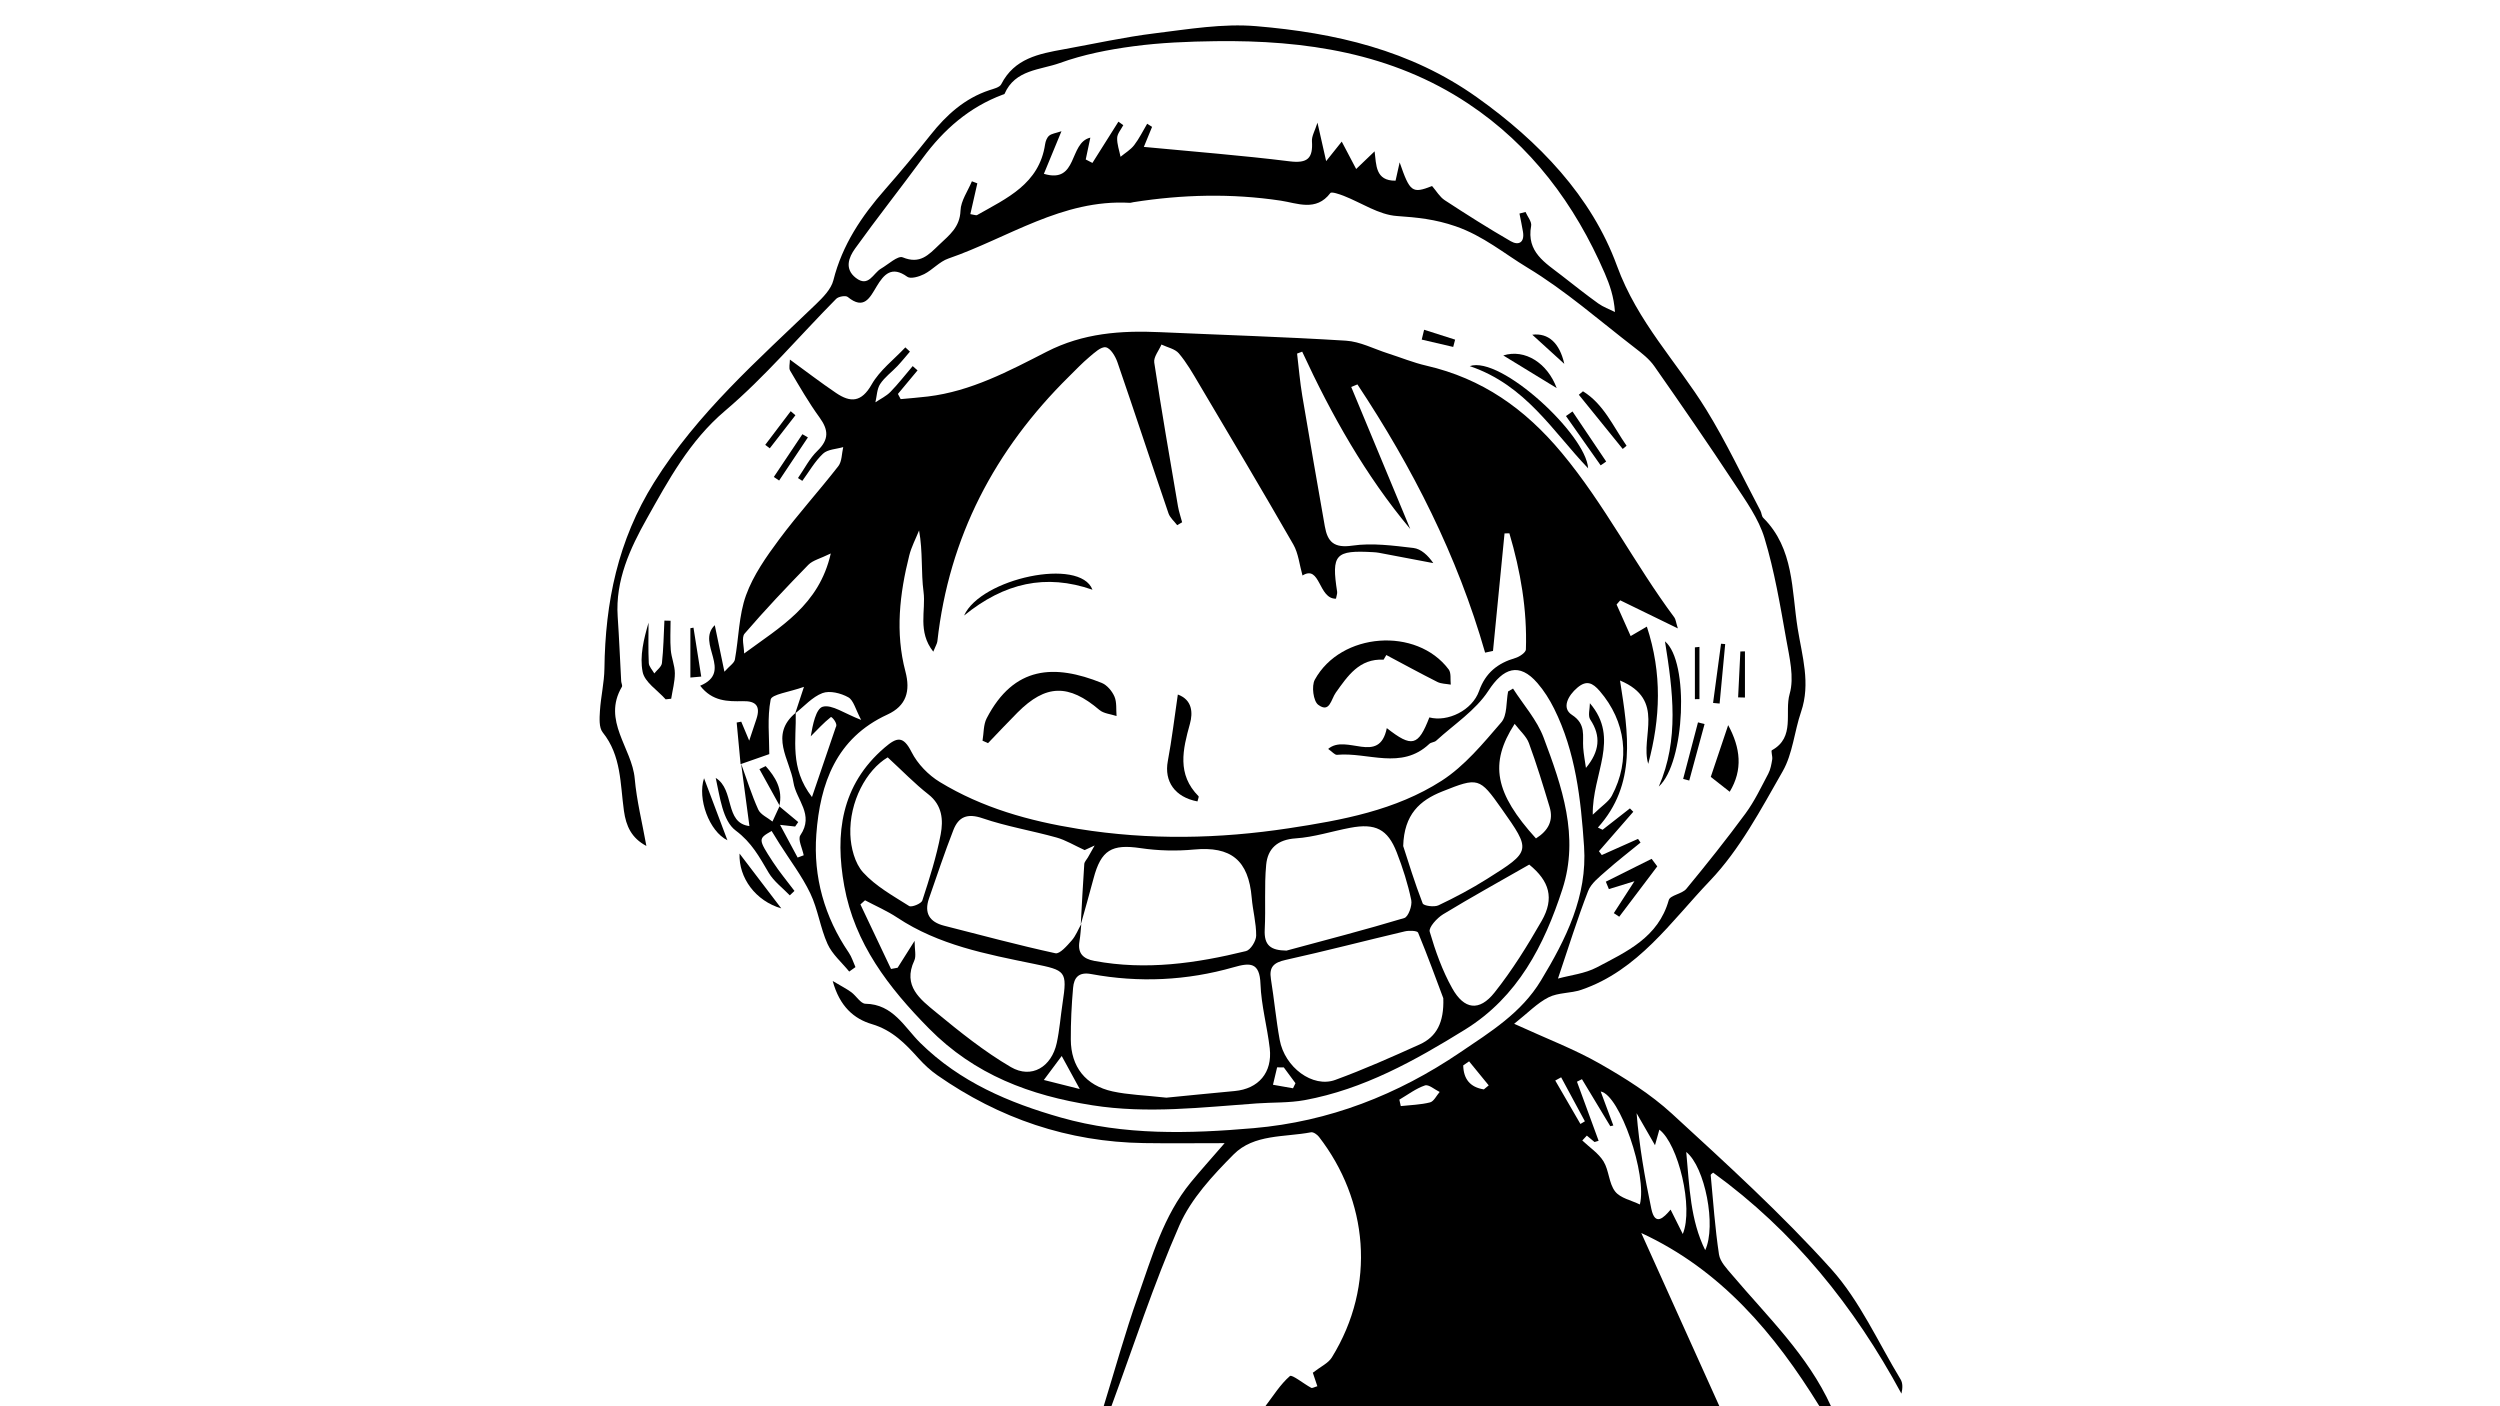 <svg width="1280" height="720" viewBox="0 0 1280 720" fill="none" xmlns="http://www.w3.org/2000/svg">
<g clip-path="url(#clip0_50_1648)">
<path d="M565.081 720C570.865 701.284 576.055 682.35 582.589 663.901C589.777 643.586 595.645 622.496 609.706 605.342C614.788 599.14 620.172 593.204 627.009 585.294C611.617 585.294 598.646 585.463 585.687 585.258C546.846 584.676 511.671 572.683 479.909 550.515C476.448 548.104 473.254 545.149 470.423 542.011C463.622 534.464 456.955 527.475 446.428 524.361C437.269 521.66 429.888 515.312 426.342 502.266C430.747 504.894 433.433 506.239 435.841 507.995C438.406 509.873 440.669 513.883 443.101 513.919C457.282 514.125 463.102 525.997 471.173 533.955C491.513 554.016 516.644 564.64 543.204 572.187C575.535 581.381 608.786 580.485 641.867 577.614C680.515 574.258 715.532 560.582 747.609 538.825C763.061 528.347 778.876 518.716 788.967 502.011C801.793 480.776 812.768 458.922 811.037 433.362C809.392 409.195 806.742 385.004 795.707 362.823C793.383 358.159 790.528 353.605 787.128 349.692C777.799 338.959 769.68 341.951 762.032 353.702C755.486 363.756 744.451 370.891 735.328 379.237C734.42 380.073 732.702 380.025 731.819 380.861C717.456 394.44 700.334 384.979 684.556 386.469C683.394 386.578 682.076 384.87 680.019 383.453C689.287 375.47 706.155 391.993 710.039 372.793C722.937 382.884 726.144 382.012 731.831 367.317C741.232 369.801 753.816 363.671 757.289 353.786C760.568 344.471 766.824 339.528 775.863 336.9C777.98 336.282 781.211 334.089 781.259 332.539C781.949 312.151 778.525 292.393 772.801 273.048C771.979 273.072 771.156 273.084 770.321 273.108C768.349 293.169 766.388 313.217 764.416 333.278C763.073 333.568 761.718 333.859 760.375 334.15C746.193 284.544 723.216 239.359 694.998 196.815C693.946 197.251 692.893 197.687 691.828 198.136C701.907 222.375 711.975 246.615 722.054 270.843C699.137 243.453 681.737 212.515 666.721 180.05C665.849 180.377 664.978 180.704 664.107 181.031C664.966 188.226 665.559 195.458 666.757 202.593C670.484 224.919 674.416 247.197 678.312 269.498C679.704 277.457 683.019 280.728 692.409 279.359C702.573 277.881 713.306 279.359 723.663 280.558C727.572 281.018 731.141 284.35 733.851 288.311C724.571 286.555 715.302 284.774 706.021 283.029C705.053 282.848 704.061 282.763 703.081 282.714C683.636 281.612 681.64 283.829 684.617 302.993C684.75 303.865 684.326 304.822 684.024 306.53C674.973 306.773 676.074 288.941 666.878 294.659C665.305 289.111 664.797 283.332 662.183 278.777C646.356 251.194 630.082 223.865 613.868 196.512C610.698 191.158 607.576 185.658 603.583 180.946C601.599 178.596 597.69 177.869 594.665 176.403C593.358 179.492 590.551 182.799 590.975 185.622C594.677 210.213 598.949 234.719 603.123 259.238C603.595 262 604.539 264.689 605.253 267.403C604.406 267.899 603.571 268.396 602.724 268.893C601.199 266.882 599.033 265.077 598.259 262.811C589.462 237.045 580.992 211.182 572.123 185.452C571.082 182.424 568.578 178.245 566.17 177.821C563.726 177.385 560.325 180.631 557.772 182.763C554.07 185.876 550.73 189.414 547.282 192.818C509.336 230.274 485.874 274.949 479.933 328.359C479.8 329.522 479.062 330.613 477.84 333.653C469.672 323.344 474.113 312.563 472.855 303.054C471.512 292.951 472.552 282.545 470.568 271.582C468.862 275.846 466.647 279.977 465.546 284.374C460.609 304.011 458.298 323.865 463.574 343.804C466.212 353.798 464.094 361.382 454.354 365.852C428.085 377.917 419.869 401.139 417.957 427.208C416.36 448.989 422.107 469.473 434.582 487.765C436.095 489.97 436.881 492.684 437.995 495.155C436.93 495.918 435.865 496.681 434.8 497.444C431.013 492.781 426.112 488.625 423.717 483.344C419.966 475.058 418.792 465.573 414.871 457.396C410.612 448.492 404.478 440.485 399.166 432.078C397.786 429.885 396.431 427.669 395.076 425.464C388.179 429.437 388.058 429.522 395.645 441.2C399.02 446.397 403.038 451.182 406.764 456.148L404.381 458.426C400.714 454.61 396.189 451.291 393.563 446.845C388.832 438.85 384.948 431.412 376.672 425.234C369.968 420.219 368.613 408.032 366.447 398.293C376.321 404.349 370.803 421.357 383.702 422.944C382.322 412.611 380.87 401.806 379.443 390.976C382.31 398.826 384.779 406.869 388.215 414.477C389.401 417.093 392.995 418.607 395.499 420.63C396.734 417.953 397.968 415.276 399.202 412.599L398.972 412.805C402.215 415.506 405.458 418.208 408.7 420.897C408.168 421.66 407.636 422.423 407.103 423.186C405.24 422.981 403.376 422.775 399.396 422.326C402.977 428.989 405.675 434.028 408.386 439.068C409.426 438.68 410.455 438.292 411.496 437.905C410.83 434.428 408.374 429.728 409.777 427.669C417.037 417.021 407.611 409.558 406.244 400.606C404.465 389.001 393.684 376.245 407.418 364.943C407.793 378.704 404.151 393.132 415.731 408.093C420.232 394.889 424.08 383.598 427.927 372.308C429.198 370.455 425.786 366.833 425.435 367.112C421.708 370.055 418.477 373.617 415.101 376.996C416.106 371.23 417.715 362.775 421.297 361.83C425.991 360.594 432.247 365.282 440.911 368.602C438.031 363.223 437.051 358.535 434.316 357.009C430.553 354.901 424.83 353.459 421.103 354.864C415.888 356.827 411.75 361.648 407.152 365.246C408.374 361.539 409.596 357.844 411.629 351.666C404.018 354.404 395.112 355.47 394.58 358.172C392.765 367.475 393.878 377.348 393.878 386.106C389.51 387.632 384.343 389.449 379.176 391.254C378.511 384.144 377.845 377.045 377.18 369.934C377.954 369.789 378.741 369.643 379.515 369.498C380.568 371.993 381.609 374.489 383.593 379.213C385.226 374.331 386.291 371.206 387.308 368.081C389.389 361.709 387.259 358.838 380.374 358.995C372.618 359.177 364.717 359.165 358.485 351.097C375.716 343.901 356.247 329.522 365.963 320.086C367.548 327.729 369.049 334.961 370.9 343.914C373.586 340.897 375.934 339.492 376.26 337.699C378.269 326.712 378.245 315.058 381.972 304.749C385.686 294.501 392.341 285.052 398.936 276.173C408.507 263.284 419.361 251.352 429.222 238.668C431.11 236.234 430.952 232.212 431.727 228.917C428.218 229.959 423.777 230.031 421.393 232.272C417.195 236.209 414.254 241.491 410.782 246.203L408.567 244.762C411.834 240.062 414.484 234.707 418.526 230.819C424.515 225.04 424.261 220.171 419.615 213.762C414.073 206.131 409.342 197.893 404.538 189.765C403.764 188.445 404.429 186.276 404.429 184.096C412.657 190.08 420.208 195.895 428.085 201.213C435.466 206.203 441.056 206.058 446.283 196.852C450.397 189.595 457.669 184.12 463.538 177.857C464.324 178.584 465.099 179.299 465.885 180.025C463.755 182.497 461.711 185.053 459.472 187.427C456.556 190.528 452.926 193.12 450.651 196.609C448.969 199.165 448.957 202.824 448.207 205.985C450.808 204.229 453.773 202.836 455.927 200.631C459.968 196.476 463.538 191.861 467.301 187.439C468.124 188.166 468.946 188.905 469.781 189.632C466.43 193.653 463.09 197.675 459.738 201.697C460.21 202.581 460.67 203.466 461.142 204.35C465.788 203.914 470.447 203.563 475.081 203.005C497.188 200.34 516.62 189.959 535.871 180.098C554.578 170.516 573.877 169.159 593.988 170.068C625.702 171.497 657.44 172.454 689.118 174.429C696.39 174.877 703.456 178.657 710.607 180.934C717.178 183.03 723.603 185.683 730.294 187.221C758.838 193.811 780.739 209.183 799.663 231.921C821.637 258.305 836.943 288.856 857.259 316.124C857.949 317.045 858.022 318.426 859.062 321.745C848.16 316.427 838.855 311.897 829.562 307.366C828.933 308.081 828.316 308.796 827.687 309.51C829.974 314.634 832.249 319.746 834.898 325.67C837.476 324.156 839.726 322.848 843.187 320.825C851.088 344.846 850.144 367.826 843.889 391.097C839.69 377.154 853.121 358.305 829.453 348.42C833.676 375.519 838.105 401.491 818.128 423.707C818.927 424.083 819.725 424.458 820.524 424.834C825.194 421.188 829.865 417.541 834.523 413.895C835.092 414.477 835.673 415.046 836.242 415.627C830.373 422.363 824.517 429.086 818.648 435.821C819.132 436.475 819.628 437.13 820.112 437.784C826.295 435.022 832.491 432.272 838.674 429.51C839.097 430.14 839.533 430.77 839.956 431.4C834.027 436.257 827.953 440.933 822.23 446.021C818.818 449.062 814.655 452.236 813.106 456.233C807.661 470.261 803.209 484.676 797.679 501.03C804.068 499.274 811.449 498.522 817.535 495.312C832.769 487.269 849.031 480.025 854.404 460.861C855.118 458.317 861.216 457.735 863.406 455.082C873.812 442.472 884.024 429.667 893.704 416.5C898.315 410.225 901.703 403.041 905.369 396.112C906.518 393.932 906.966 391.303 907.377 388.82C907.632 387.257 906.615 384.446 907.22 384.119C919.308 377.481 913.561 364.774 916.307 355.252C918.739 346.821 916.198 336.597 914.565 327.39C911.467 309.958 908.527 292.369 903.421 275.482C900.42 265.549 893.898 256.488 888.066 247.633C874.707 227.354 860.926 207.366 846.998 187.475C844.433 183.805 840.646 180.861 837.028 178.075C818.866 164.096 801.503 148.772 781.997 136.997C770.151 129.85 759.455 120.764 745.31 115.87C734.783 112.236 725.732 111.328 715.23 110.601C705.949 109.971 697.067 103.817 687.944 100.256C685.73 99.396 681.749 98.039 681.144 98.838C673.86 108.493 664.095 103.987 655.782 102.739C630.493 98.935 605.41 99.577 580.29 103.514C579.637 103.611 578.996 103.878 578.354 103.841C543.906 101.903 516.124 121.818 485.511 132.394C481.022 133.944 477.513 138.136 473.169 140.353C470.616 141.649 466.248 142.945 464.53 141.709C456.592 135.967 452.563 140.437 448.848 146.628C445.351 152.454 442.363 158.887 434.038 152.042C432.985 151.17 429.319 151.8 428.133 152.999C409.172 172.139 391.688 192.987 371.239 210.322C352.98 225.804 342.235 245.852 331.152 265.585C322.682 280.667 314.986 297.142 316.256 315.725C317.007 326.724 317.442 337.748 318.047 348.759C318.096 349.74 318.797 350.988 318.41 351.642C308.162 369.038 323.589 382.872 324.981 398.668C325.973 409.898 328.768 420.982 330.946 433.132C323.323 429.074 320.552 422.993 319.451 415.155C317.515 401.382 318.18 386.918 308.585 374.973C306.601 372.502 306.939 367.681 307.169 363.998C307.617 356.742 309.372 349.534 309.468 342.29C309.892 308.359 316.329 276.73 334.866 247.039C357.13 211.364 388.022 184.386 417.654 155.858C421.309 152.333 425.532 148.105 426.693 143.49C431.243 125.392 441.128 110.698 453.156 96.997C461.166 87.888 468.922 78.536 476.472 69.038C484.604 58.802 493.921 50.371 506.577 46.167C508.743 45.453 511.804 44.762 512.627 43.139C519.355 29.911 531.915 27.536 544.583 25.247C560.144 22.436 575.62 18.984 591.289 17.058C608.52 14.938 626.113 11.946 643.21 13.399C683.37 16.791 722.03 25.538 756.128 49.777C787.963 72.406 814.934 100.607 827.881 136.076C838.432 164.98 858.469 185.21 873.594 209.729C883.855 226.361 892.192 244.192 901.352 261.503C901.957 262.654 901.932 264.301 902.779 265.137C918.618 280.922 917.251 302.06 920.409 321.757C922.672 335.882 927.125 349.874 922.152 364.434C918.703 374.513 917.88 385.9 912.738 394.901C901.582 414.404 890.752 434.997 875.458 450.988C855.674 471.678 838.722 496.887 809.585 506.796C804.189 508.638 797.812 508.129 792.851 510.636C787.055 513.556 782.324 518.583 775.246 524.18C792.016 531.86 806.101 537.19 819.023 544.555C832.031 551.969 845.062 560.146 856.037 570.212C884.012 595.906 912.254 621.587 937.603 649.776C952.244 666.057 961.549 687.183 973.093 706.226C974.23 708.104 974.218 710.684 973.528 713.531C949.316 668.758 918.316 630.236 877.127 600.388C876.74 600.763 875.845 601.248 875.881 601.635C877.152 615.191 878.095 628.795 880.116 642.241C880.685 646.008 884.133 649.558 886.82 652.732C904.994 674.197 925.576 693.846 937.494 720.024H931.577C908.636 682.835 881.241 650.212 840.331 631.302C853.666 660.872 867 690.454 880.346 720.024H647.833C651.91 714.706 655.492 708.819 660.441 704.53C661.506 703.61 667.507 708.516 671.331 710.563C671.899 710.866 673.025 710.151 674.489 709.751C673.424 706.578 672.468 703.731 672.166 702.835C676.207 699.673 680.067 697.977 681.894 695.021C704.896 657.783 700.274 614.307 675.287 582.035C674.38 580.872 672.42 579.503 671.234 579.734C657.634 582.326 642.013 580.569 631.594 591.084C620.922 601.841 609.851 613.737 603.885 627.305C590.624 657.492 580.448 689.037 569.025 720.024H565.081V720ZM686.964 72.479C689.142 76.622 691.756 81.576 694.357 86.531C697.37 83.648 700.383 80.752 703.795 77.482C704.703 84.387 704.085 92.624 714.528 92.515C715.29 89.087 715.956 86.107 716.621 83.127C721.897 98.402 723.022 99.238 733.222 95.253C735.437 97.797 737.131 100.825 739.708 102.509C750.804 109.765 762.02 116.888 773.515 123.514C777.557 125.84 780.654 124.132 779.771 118.717C779.263 115.58 778.573 112.467 777.968 109.341L781.054 108.517C782.082 110.904 784.345 113.52 783.945 115.64C781.441 129.05 791.218 134.55 799.542 141.043C805.75 145.876 811.908 150.77 818.297 155.362C820.875 157.215 823.996 158.305 826.864 159.747C826.32 151.861 824.166 145.78 821.625 139.892C806.306 104.471 783.873 74.393 751.638 53C712.616 27.088 668.221 20.486 622.435 21.08C608.35 21.261 594.181 21.831 580.242 23.696C567.537 25.392 554.675 27.9 542.672 32.249C532.641 35.871 519.694 35.58 514.333 48.045C514.237 48.263 513.765 48.324 513.45 48.445C496.28 54.841 483.188 66.313 472.443 80.922C461.009 96.476 449.03 111.619 437.777 127.294C434.57 131.764 432.235 137.663 438.188 142.279C444.71 147.342 447.033 139.892 451.075 137.542C454.801 135.374 459.702 130.734 462.195 131.764C471.064 135.422 475.371 130.54 480.78 125.38C486.031 120.365 491.464 116.404 491.779 107.839C491.961 102.763 495.554 97.821 497.611 92.818L500.394 93.872C499.208 99.105 498.023 104.338 496.813 109.632C499.003 109.983 499.813 110.383 500.249 110.129C515.422 101.491 532.072 94.247 535.097 73.848C535.327 72.285 536.029 70.419 537.166 69.475C538.449 68.396 540.469 68.203 543.47 67.185C540.01 75.568 537.287 82.158 534.468 89.002C552.097 94.259 547.076 73.072 558.256 70.468C557.264 75.156 556.587 78.402 555.897 81.649C557.034 82.243 558.172 82.824 559.321 83.418C563.762 76.379 568.19 69.329 572.631 62.291C573.466 62.885 574.289 63.49 575.124 64.084C574.011 66.252 572.075 68.384 571.99 70.589C571.869 73.799 573.079 77.046 573.72 80.28C576.08 78.318 578.863 76.694 580.69 74.32C583.279 70.952 585.167 67.04 587.357 63.357C588.192 63.89 589.027 64.423 589.862 64.956C588.276 68.808 586.703 72.66 585.651 75.216C611.218 77.663 635.854 79.565 660.332 82.606C669.576 83.757 672.287 80.922 671.718 72.285C671.549 69.68 673.243 66.967 674.549 62.812C676.425 71.146 677.707 76.816 678.99 82.497C681.688 79.117 684.387 75.737 686.976 72.491L686.964 72.479ZM839.605 616.705C843.477 601.635 829.357 560.618 819.556 558.837C821.709 564.64 823.863 570.454 826.029 576.257C825.509 576.378 824.989 576.487 824.468 576.608C819.628 568.589 814.8 560.557 809.96 552.538C809.113 552.974 808.254 553.41 807.407 553.834C811.098 563.913 814.8 573.992 818.491 584.083C817.801 584.301 817.111 584.506 816.41 584.725C815.091 583.622 813.772 582.532 812.465 581.43C811.691 582.265 810.904 583.089 810.13 583.925C813.832 587.45 818.418 590.418 821.008 594.634C823.839 599.261 823.718 605.887 826.949 610.03C829.623 613.471 835.298 614.573 839.605 616.693V616.705ZM815.502 417.117C820.245 412.514 823.658 410.455 825.255 407.438C835.007 389.147 832.357 369.256 819.072 353.823C815.393 349.559 812.296 348.129 807.625 352.078C802.797 356.161 799.47 362.533 804.794 365.985C812.284 370.831 810.142 376.766 810.602 382.847C810.856 386.3 811.521 389.728 812.005 393.168C818.951 384.786 819.87 376.9 814.22 368.42C812.913 366.457 814.026 362.884 814.026 360.049C829.611 378.244 815.175 395.967 815.49 417.117H815.502ZM847.349 586.336C843.877 580.303 840.9 575.13 837.936 569.958C839.291 586.723 842.11 602.883 845.486 618.934C847.398 628.032 851.863 623.452 855.347 619.322C857.525 623.683 859.256 627.159 861.579 631.811C867.169 618.401 859.304 585.718 849.588 578.377C848.886 580.884 848.257 583.138 847.361 586.336H847.349ZM425.362 283.369C419.941 286.034 416.13 286.869 413.855 289.195C402.675 300.655 391.664 312.296 381.233 324.422C379.527 326.409 380.991 331.133 380.991 334.598C399.529 320.909 419.336 309.934 425.362 283.369ZM873.062 640.073C878.858 627.741 872.977 597.396 863.358 589.824C865.027 608.044 865.475 624.7 873.062 640.073ZM716.464 563.029C716.706 564.119 716.948 565.221 717.202 566.312C722.211 565.754 727.342 565.657 732.182 564.422C734.142 563.925 735.485 560.933 737.106 559.08C734.565 557.868 731.492 555.094 729.58 555.736C724.922 557.323 720.808 560.485 716.476 563.017L716.464 563.029ZM752.171 543.404C751.167 544.095 750.174 544.797 749.17 545.488C749.327 552.417 752.655 556.669 759.733 557.771C760.568 557.081 761.403 556.39 762.226 555.712C758.874 551.605 755.523 547.511 752.171 543.404ZM809.174 575.47C809.936 575.021 810.699 574.561 811.461 574.113C807.407 566.602 803.366 559.092 799.312 551.581C798.308 552.126 797.292 552.683 796.287 553.229C800.583 560.642 804.878 568.056 809.174 575.47Z" fill="#000000"/>
<path d="M774.665 352.539C779.989 360.873 786.934 368.602 790.334 377.663C799.699 402.593 808.714 428.287 799.954 455.252C790.624 483.986 777.109 510.431 750.138 527.123C724.438 543.029 698.132 557.723 667.955 563.271C659.969 564.737 651.656 564.361 643.501 564.943C615.441 566.93 587.49 570.37 559.248 565.9C527.438 560.873 499.087 550.37 475.637 526.59C454.874 505.549 437.595 483.053 432.259 453.617C427.431 426.99 430.529 401.939 452.962 382.739C459.181 377.421 462.424 376.536 466.732 385.077C469.793 391.121 475.335 396.839 481.179 400.388C502.983 413.641 526.845 420.328 552.23 424.41C588.385 430.225 624.092 429.51 659.872 424.071C687.097 419.94 714.576 414.865 738.074 399.771C749.872 392.2 759.358 380.631 768.675 369.825C771.773 366.24 771.095 359.383 772.148 354.029C772.983 353.532 773.818 353.048 774.652 352.551L774.665 352.539ZM553.344 473.374C553.924 463.041 554.445 452.72 555.147 442.399C555.219 441.261 556.332 440.182 556.962 439.08C558.123 437.021 559.297 434.949 560.458 432.89C558.208 433.932 555.945 434.973 555.34 435.252C549.992 432.817 545.66 430.128 540.941 428.808C528.357 425.295 515.35 423.15 503.032 418.935C495.227 416.27 490.775 418.22 488.137 424.967C483.623 436.512 479.715 448.287 475.65 459.989C473.072 467.414 475.831 472.054 483.381 473.968C502.354 478.789 521.254 483.901 540.36 488.068C542.599 488.553 546.326 484.228 548.685 481.551C550.815 479.141 552.013 475.918 553.622 473.059C553.332 475.991 553.198 478.959 552.702 481.854C551.638 488.044 554.481 490.903 560.35 491.993C586.655 496.899 612.44 493.241 637.959 486.954C640.294 486.373 643.138 481.793 643.162 479.044C643.21 472.587 641.419 466.155 640.875 459.661C639.254 440.376 630.239 433.193 611.327 434.961C602.3 435.809 592.947 435.579 583.981 434.247C569.243 432.066 563.738 435.143 559.878 449.825C557.809 457.699 555.546 465.512 553.356 473.362L553.344 473.374ZM597.242 561.999C606.826 561.066 619.482 559.782 632.151 558.607C644.348 557.481 651.535 549.183 650.107 536.742C648.837 525.718 645.763 514.828 645.364 503.804C644.965 492.538 639.967 492.841 631.631 495.228C607.612 502.096 583.182 503.247 558.619 498.704C552.206 497.517 549.871 500.655 549.423 505.743C548.637 514.537 548.213 523.405 548.25 532.236C548.31 546.191 555.824 555.785 569.642 558.801C577.58 560.533 585.844 560.751 597.23 562.011L597.242 561.999ZM738.982 511.121C735.424 501.66 731.008 489.462 726.059 477.505C725.635 476.488 721.449 476.342 719.259 476.863C698.907 481.66 678.663 486.954 658.251 491.472C652.201 492.817 649.708 495.01 650.712 501.285C652.382 511.63 653.326 522.096 655.201 532.393C657.779 546.506 672.117 557.142 683.661 552.914C698.338 547.547 712.664 541.163 726.918 534.731C735.485 530.855 739.405 523.562 738.97 511.133L738.982 511.121ZM468.269 481.733C468.269 486.203 469.2 489.486 468.111 491.824C462.013 504.858 471.281 511.715 479.134 518.196C491.392 528.286 503.903 538.365 517.552 546.336C528.151 552.526 538.388 546.275 541.05 534.028C542.502 527.341 542.998 520.449 544.027 513.665C546.556 497.045 545.612 496.827 529.204 493.459C505.04 488.505 480.611 483.901 459.411 469.825C454.233 466.385 448.412 463.877 442.895 460.946C442.108 461.648 441.322 462.363 440.535 463.065C445.763 474.077 450.978 485.101 456.205 496.112C457.33 495.906 458.455 495.7 459.581 495.482C462.11 491.472 464.651 487.451 468.269 481.721V481.733ZM658.674 486.712C678.833 481.26 699.052 476.039 719.029 470.019C721.049 469.413 723.143 463.659 722.562 460.849C720.832 452.539 718.218 444.337 715.133 436.415C710.486 424.495 704.231 421.394 691.32 423.829C682.003 425.585 672.795 428.626 663.417 429.244C654.003 429.861 649.055 434.513 648.28 442.787C647.252 453.738 648.111 464.846 647.542 475.858C647.106 484.156 650.676 486.578 658.674 486.712ZM718.436 433.181C721.062 441.212 724.329 452.03 728.406 462.532C728.902 463.804 734.311 464.555 736.489 463.526C745.008 459.492 753.393 455.034 761.367 450.007C784.078 435.725 783.994 435.591 768.808 414.053C757.507 398.026 756.853 397.869 738.389 405.246C726.991 409.801 718.896 416.888 718.436 433.193V433.181ZM782.953 442.678C768.046 451.206 753.26 459.371 738.837 468.141C735.739 470.031 731.383 474.84 732.012 477.021C734.916 486.978 738.486 496.972 743.531 505.997C749.666 516.972 757.398 517.953 765.154 508.226C774.253 496.803 782.046 484.204 789.33 471.497C795.973 459.892 793.299 451.085 782.965 442.666L782.953 442.678ZM454.511 387.766C443.609 394.223 434.776 410.419 435.381 427.305C435.611 433.944 437.668 442 441.903 446.663C448.328 453.738 457.233 458.668 465.473 463.877C466.732 464.677 471.705 462.666 472.225 461.067C475.855 449.91 479.473 438.656 481.639 427.16C483.006 419.916 482.498 412.296 475.335 406.712C468.281 401.2 462.013 394.671 454.511 387.778V387.766ZM786.402 429.28C792.827 425.234 795.464 420.037 793.395 413.169C790.092 402.193 786.752 391.206 782.796 380.461C781.513 376.972 778.234 374.198 775.499 370.613C762.347 390.988 765.384 406.094 786.414 429.28H786.402ZM543.603 540.667C540.009 545.476 537.698 548.577 534.443 552.95C540.977 554.598 545.721 555.785 552.835 557.578C549.29 551.085 547.015 546.917 543.603 540.679V540.667ZM657.307 546.518C656.169 546.506 655.02 546.494 653.882 546.481C653.181 549.449 652.467 552.429 651.765 555.397C655.189 556.003 658.614 556.596 662.026 557.202C662.449 556.33 662.861 555.47 663.284 554.598C661.288 551.908 659.303 549.207 657.307 546.518Z" fill="#000000"/>
<path d="M503.056 379.226C503.722 375.373 503.467 371.061 505.186 367.754C519.161 340.813 539.997 339.965 564.064 349.644C566.799 350.746 569.388 353.835 570.598 356.633C571.869 359.565 571.385 363.247 571.675 366.603C568.711 365.61 565.105 365.367 562.891 363.49C547.148 350.092 535.472 350.286 520.988 364.798C515.858 369.946 510.897 375.264 505.863 380.498L503.044 379.238L503.056 379.226Z" fill="#000000"/>
<path d="M708.405 337.76C695.966 337.082 690.001 346.131 683.927 354.622C681.458 358.075 680.853 365.258 674.924 360.849C672.408 358.971 671.428 351.231 673.17 348.032C686.492 323.684 725.333 320.861 741.729 342.751C743.096 344.58 742.491 347.899 742.793 350.528C740.482 350.092 737.929 350.164 735.921 349.147C727.124 344.725 718.497 339.989 709.797 335.374C709.337 336.161 708.865 336.96 708.405 337.748V337.76Z" fill="#000000"/>
<path d="M613.105 410.334C601.465 408.141 595.984 399.989 597.92 389.692C599.989 378.656 601.296 367.487 603.05 355.591C610.492 358.329 610.819 364.919 609.233 370.625C605.579 383.805 602.506 396.451 613.674 407.693C613.916 407.935 613.432 408.905 613.093 410.334H613.105Z" fill="#000000"/>
<path d="M813.118 239.783C794.993 220.861 781.247 197.203 752.51 187.451C768.348 181.915 812.187 222.642 813.118 239.783Z" fill="#000000"/>
<path d="M340.819 358.063C336.693 353.423 330.075 349.28 329.034 344.023C327.425 335.931 329.651 327.088 332.047 318.802C332.047 325.695 331.841 332.599 332.18 339.468C332.265 341.285 334.007 343.017 334.999 344.798C336.367 343.042 338.702 341.394 338.908 339.516C339.706 332.297 339.815 325.004 340.178 317.748C341.231 317.772 342.283 317.796 343.336 317.821C343.336 322.787 343.034 327.778 343.433 332.721C343.748 336.742 345.502 340.679 345.526 344.665C345.55 349.026 344.328 353.387 343.651 357.748C342.707 357.857 341.763 357.966 340.819 358.063Z" fill="#000000"/>
<path d="M849.297 402.726C859.8 378.608 856.545 353.896 852.468 328.372C864.979 338.717 862.74 390.576 849.297 402.726Z" fill="#000000"/>
<path d="M493.606 315.155C502.221 296.076 553.029 285.234 559.345 301.939C535.424 293.617 514.249 298.39 493.606 315.155Z" fill="#000000"/>
<path d="M885.61 405.379C882.282 402.763 879.874 400.873 875.917 397.772C878.434 390.286 881.556 380.97 884.823 371.267C891.139 382.932 892.434 394.114 885.61 405.379Z" fill="#000000"/>
<path d="M848.523 443.586C842.025 452.175 835.54 460.764 829.042 469.365C828.122 468.747 827.191 468.129 826.271 467.523C829.55 462.448 832.841 457.36 836.834 451.182C831.849 452.72 827.796 453.968 823.742 455.216C823.222 453.956 822.701 452.696 822.181 451.424C829.998 447.523 837.814 443.623 845.631 439.722C846.599 441.006 847.555 442.29 848.523 443.586Z" fill="#000000"/>
<path d="M400.025 465.101C386.896 461.297 378.184 449.51 378.644 437.033C385.698 446.288 392.402 455.107 400.025 465.101Z" fill="#000000"/>
<path d="M769.679 181.988C780.799 178.487 792.343 185.974 797.025 198.705C788.229 193.339 779.444 187.96 769.679 181.988Z" fill="#000000"/>
<path d="M360.47 398.45C364.487 409.135 368.444 419.625 372.437 430.225C363.12 425.646 356.997 408.977 360.47 398.45Z" fill="#000000"/>
<path d="M830.833 229.862C823.343 220.619 815.853 211.364 808.363 202.121C809.065 201.528 809.779 200.934 810.481 200.341C821.165 206.918 825.956 218.426 832.805 228.227C832.152 228.772 831.486 229.317 830.833 229.862Z" fill="#000000"/>
<path d="M353.476 346.906V321.649C354.008 321.552 354.529 321.455 355.061 321.358C356.38 329.704 357.699 338.063 359.03 346.409L353.476 346.906Z" fill="#000000"/>
<path d="M819.543 238.269C813.614 229.85 807.698 221.431 801.769 213.012C802.882 212.236 803.995 211.461 805.12 210.674C810.868 219.214 816.615 227.766 822.363 236.307C821.419 236.961 820.487 237.603 819.543 238.257V238.269Z" fill="#000000"/>
<path d="M861.772 398.802C864.301 389.147 866.842 379.504 869.371 369.849L872.735 370.722C870.121 380.364 867.508 389.995 864.894 399.637C863.854 399.359 862.813 399.08 861.772 398.802Z" fill="#000000"/>
<path d="M413.649 223.938C408.737 231.304 403.824 238.669 398.911 246.034C398.004 245.428 397.096 244.823 396.189 244.217C401.065 236.912 405.954 229.608 410.83 222.315C411.774 222.86 412.705 223.405 413.649 223.95V223.938Z" fill="#000000"/>
<path d="M800.922 186.301C795.21 181.104 790.092 176.452 784.526 171.376C792.803 170.347 798.538 175.653 800.922 186.301Z" fill="#000000"/>
<path d="M870.121 331.206V357.954C869.347 357.954 868.561 357.966 867.786 357.978V331.449C868.561 331.364 869.347 331.291 870.121 331.206Z" fill="#000000"/>
<path d="M877.091 359.916C878.446 349.813 879.814 339.698 881.169 329.595C881.883 329.656 882.597 329.716 883.298 329.765C882.343 339.916 881.399 350.068 880.443 360.219C879.318 360.11 878.204 360.013 877.079 359.904L877.091 359.916Z" fill="#000000"/>
<path d="M893.414 333.496V357.142L889.917 357.057C890.304 349.22 890.679 341.394 891.067 333.556C891.853 333.532 892.627 333.508 893.414 333.496Z" fill="#000000"/>
<path d="M729.144 168.832C734.432 170.516 739.72 172.212 745.02 173.896C744.693 175.144 744.366 176.379 744.04 177.627C738.667 176.379 733.295 175.132 727.922 173.872C728.334 172.188 728.733 170.504 729.144 168.832Z" fill="#000000"/>
<path d="M407.26 212.6C402.88 218.245 398.5 223.89 394.12 229.535L391.797 227.766C396.141 222.024 400.497 216.282 404.84 210.54C405.651 211.231 406.45 211.921 407.26 212.612V212.6Z" fill="#000000"/>
<path d="M399.226 412.599C395.753 406.324 392.293 400.049 388.82 393.774C389.885 393.266 390.962 392.757 392.027 392.248C397.072 397.929 400.932 404.132 399.008 412.793C398.996 412.805 399.226 412.599 399.226 412.599Z" fill="#000000"/>
</g>
<defs>
<clipPath id="clip0_50_1648">
<rect width="667" height="707" fill="white" transform="translate(307 13)"/>
</clipPath>
</defs>
</svg>
